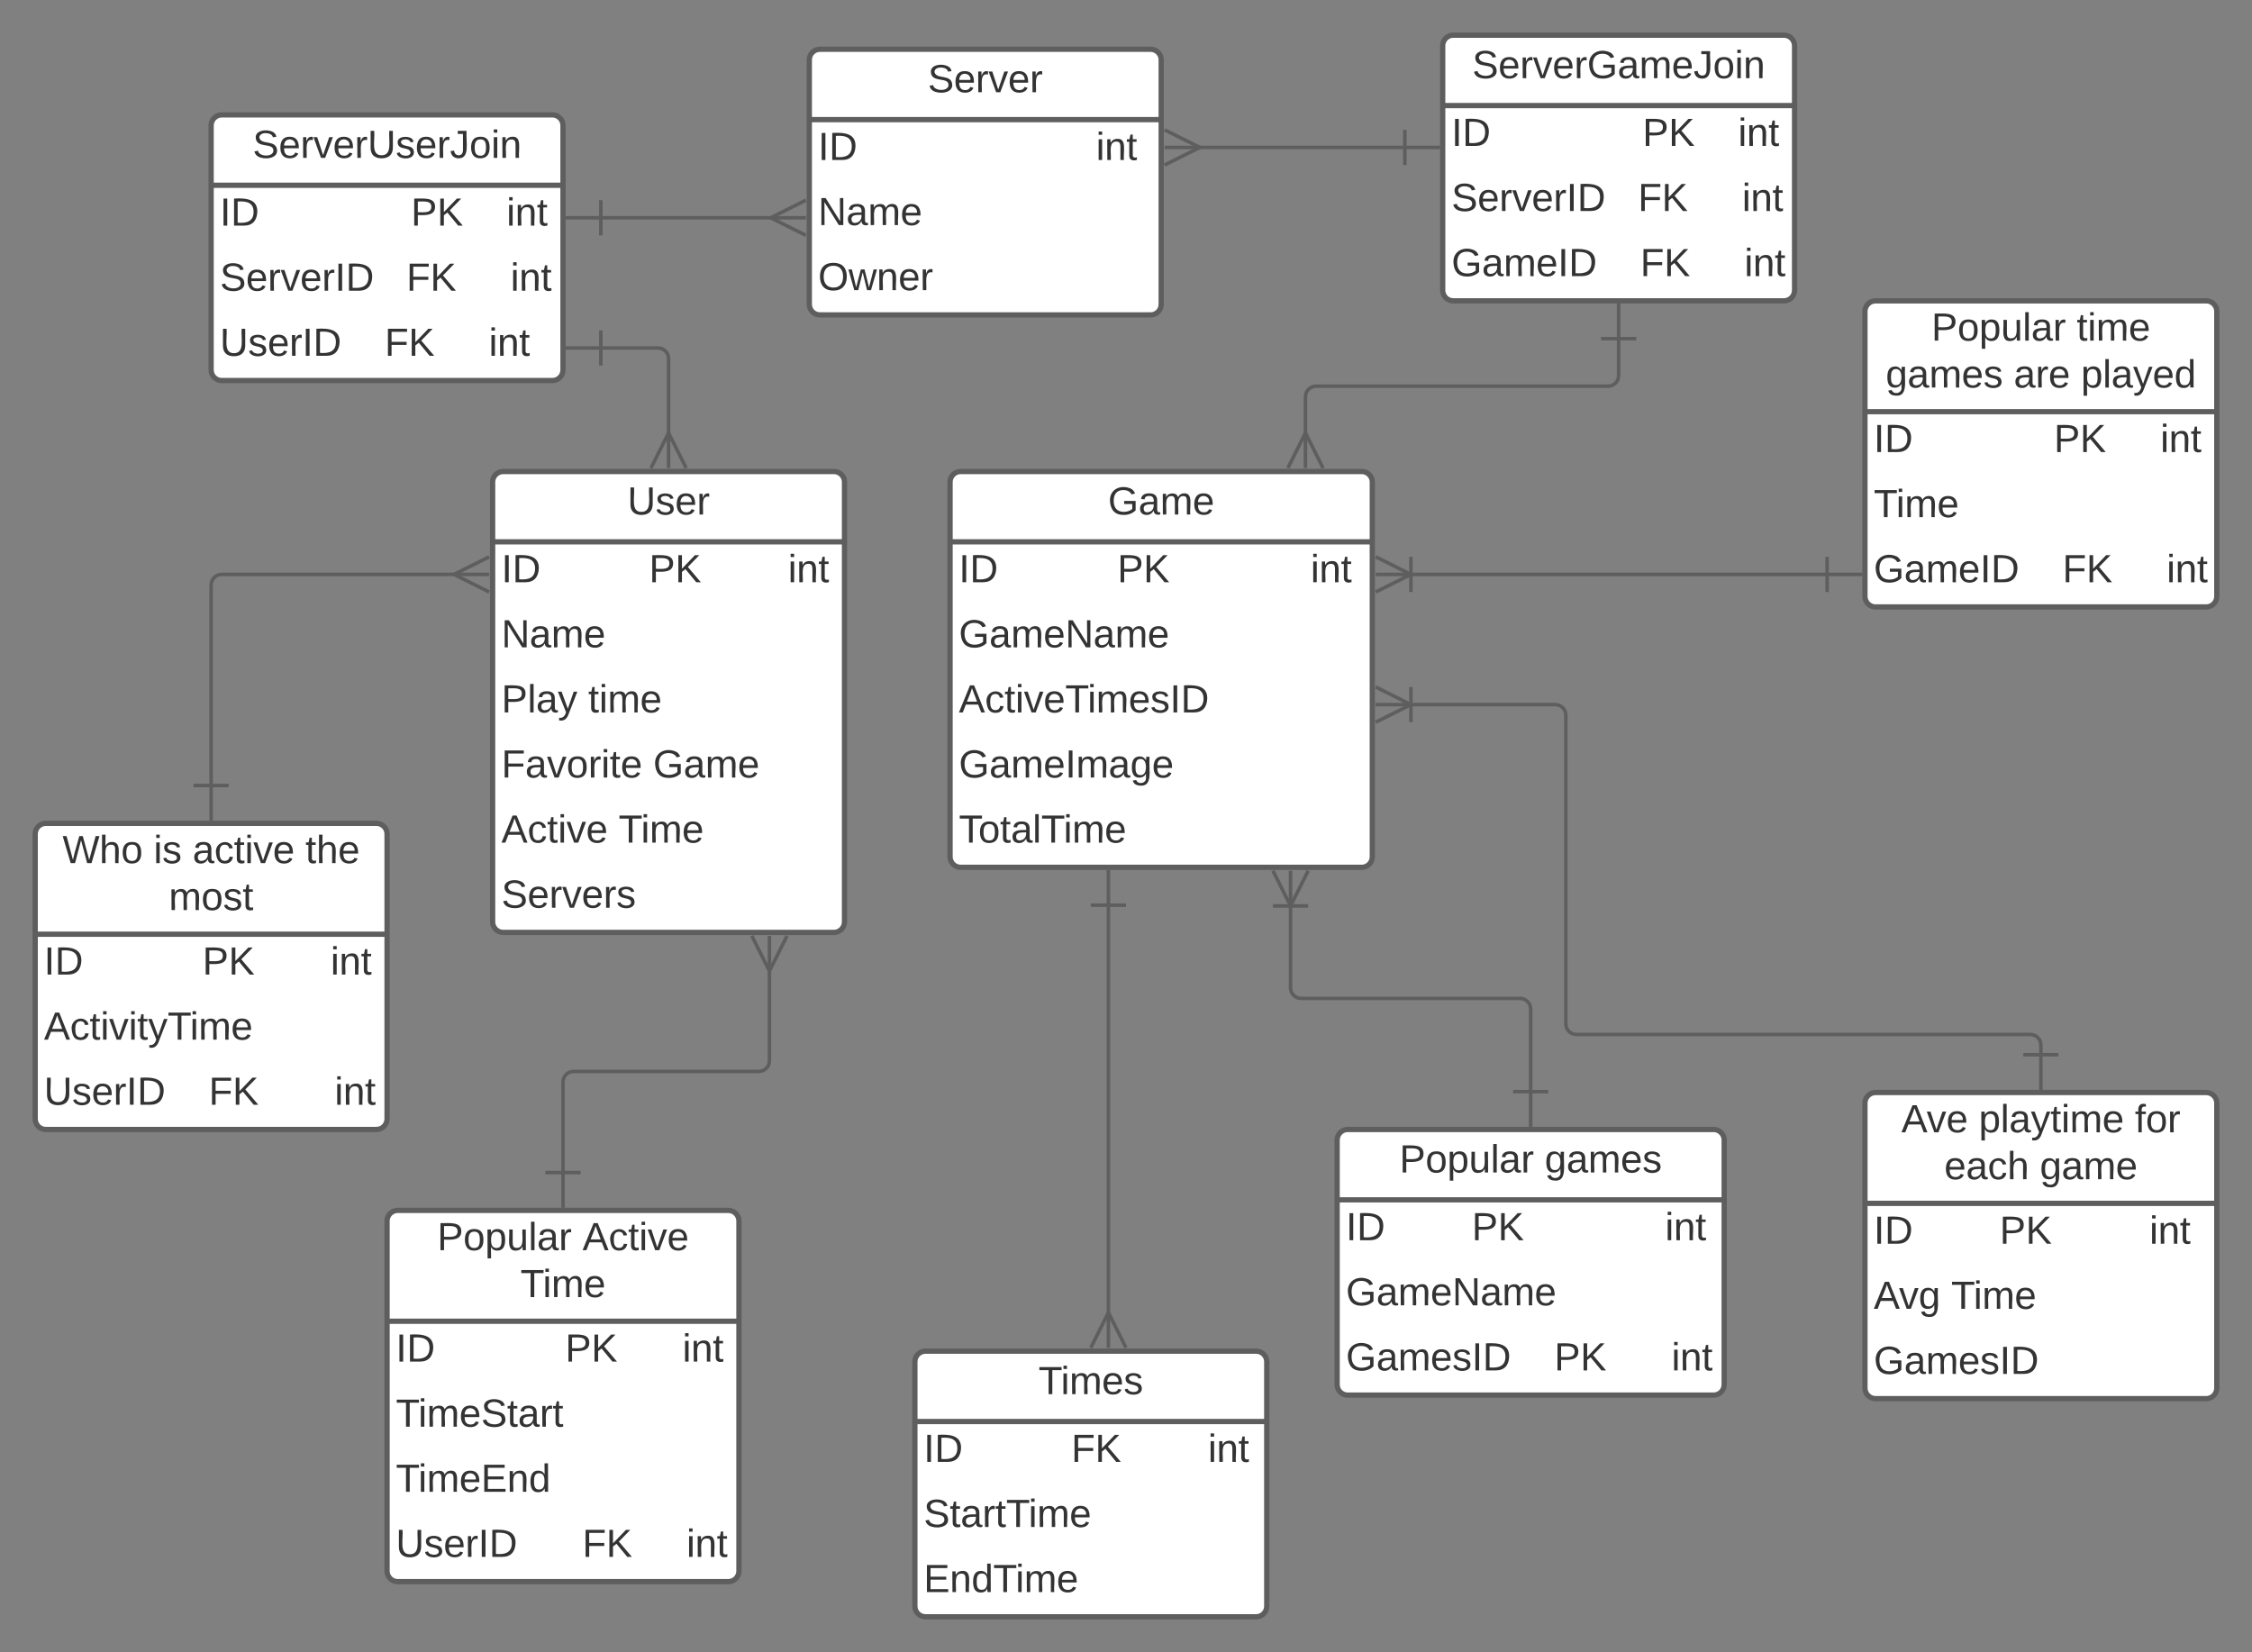 <svg xmlns="http://www.w3.org/2000/svg" xmlns:xlink="http://www.w3.org/1999/xlink" xmlns:lucid="lucid" width="1280" height="939"><rect width="100%" height="100%" fill="#808080" stroke="none"/><g transform="translate(-20 28)" lucid:page-tab-id="0_0"><path d="M300 246c0-3.3 2.7-6 6-6h188c3.3 0 6 2.7 6 6v250c0 3.3-2.7 6-6 6H306c-3.3 0-6-2.7-6-6z" fill="#fff"/><path d="M300 246c0-3.3 2.7-6 6-6h188c3.3 0 6 2.7 6 6v250c0 3.3-2.7 6-6 6H306c-3.3 0-6-2.7-6-6zM300 280h200" stroke="#5e5e5e" stroke-width="3" fill="none"/><use xlink:href="#a" transform="matrix(1,0,0,1,310,240) translate(66.605 24.444)"/><use xlink:href="#b" transform="matrix(1,0,0,1,305,282.5) translate(0 20.444)"/><use xlink:href="#c" transform="matrix(1,0,0,1,305,282.5) translate(83.889 20.444)"/><use xlink:href="#d" transform="matrix(1,0,0,1,305,282.5) translate(162.901 20.444)"/><use xlink:href="#e" transform="matrix(1,0,0,1,305,319.5) translate(0 20.444)"/><use xlink:href="#f" transform="matrix(1,0,0,1,305,356.5) translate(0 20.444)"/><use xlink:href="#g" transform="matrix(1,0,0,1,305,356.5) translate(49.321 20.444)"/><use xlink:href="#h" transform="matrix(1,0,0,1,305,393.5) translate(0 20.444)"/><use xlink:href="#i" transform="matrix(1,0,0,1,305,393.5) translate(86.235 20.444)"/><use xlink:href="#j" transform="matrix(1,0,0,1,305,430.5) translate(0 20.444)"/><use xlink:href="#k" transform="matrix(1,0,0,1,305,430.5) translate(66.605 20.444)"/><use xlink:href="#l" transform="matrix(1,0,0,1,305,467.5) translate(0 20.444)"/><path d="M480 6c0-3.3 2.7-6 6-6h188c3.3 0 6 2.7 6 6v139c0 3.3-2.7 6-6 6H486c-3.3 0-6-2.7-6-6z" fill="#fff"/><path d="M480 6c0-3.3 2.7-6 6-6h188c3.3 0 6 2.7 6 6v139c0 3.3-2.7 6-6 6H486c-3.3 0-6-2.7-6-6zM480 40h200" stroke="#5e5e5e" stroke-width="3" fill="none"/><use xlink:href="#m" transform="matrix(1,0,0,1,490,0) translate(57.346 24.444)"/><use xlink:href="#n" transform="matrix(1,0,0,1,485,42.5) translate(0 20.444)"/><use xlink:href="#d" transform="matrix(1,0,0,1,485,42.5) translate(157.963 20.444)"/><use xlink:href="#e" transform="matrix(1,0,0,1,485,79.5) translate(0 20.444)"/><use xlink:href="#o" transform="matrix(1,0,0,1,485,116.5) translate(0 20.444)"/><path d="M1080 149c0-3.3 2.7-6 6-6h188c3.3 0 6 2.7 6 6v162c0 3.3-2.7 6-6 6h-188c-3.3 0-6-2.7-6-6z" fill="#fff"/><path d="M1080 149c0-3.3 2.7-6 6-6h188c3.3 0 6 2.7 6 6v162c0 3.3-2.7 6-6 6h-188c-3.3 0-6-2.7-6-6zM1080 206h200" stroke="#5e5e5e" stroke-width="3" fill="none"/><use xlink:href="#p" transform="matrix(1,0,0,1,1090,143) translate(27.778 22.611)"/><use xlink:href="#q" transform="matrix(1,0,0,1,1090,143) translate(110.37 22.611)"/><use xlink:href="#r" transform="matrix(1,0,0,1,1090,143) translate(1.821 49.278)"/><use xlink:href="#s" transform="matrix(1,0,0,1,1090,143) translate(74.599 49.278)"/><use xlink:href="#t" transform="matrix(1,0,0,1,1090,143) translate(112.809 49.278)"/><use xlink:href="#u" transform="matrix(1,0,0,1,1085,208.5) translate(0 20.444)"/><use xlink:href="#v" transform="matrix(1,0,0,1,1085,208.5) translate(102.407 20.444)"/><use xlink:href="#d" transform="matrix(1,0,0,1,1085,208.5) translate(162.901 20.444)"/><use xlink:href="#w" transform="matrix(1,0,0,1,1085,245.5) translate(0 20.444)"/><use xlink:href="#x" transform="matrix(1,0,0,1,1085,282.5) translate(0 20.444)"/><use xlink:href="#y" transform="matrix(1,0,0,1,1085,282.5) translate(107.284 20.444)"/><use xlink:href="#d" transform="matrix(1,0,0,1,1085,282.5) translate(166.481 20.444)"/><path d="M780 620c0-3.3 2.7-6 6-6h208c3.3 0 6 2.7 6 6v139c0 3.3-2.7 6-6 6H786c-3.3 0-6-2.7-6-6z" fill="#fff"/><path d="M780 620c0-3.3 2.7-6 6-6h208c3.3 0 6 2.7 6 6v139c0 3.3-2.7 6-6 6H786c-3.3 0-6-2.7-6-6zM780 654h220" stroke="#5e5e5e" stroke-width="3" fill="none"/><use xlink:href="#p" transform="matrix(1,0,0,1,790,614) translate(25.401 24.444)"/><use xlink:href="#z" transform="matrix(1,0,0,1,790,614) translate(107.994 24.444)"/><use xlink:href="#A" transform="matrix(1,0,0,1,785,656.5) translate(0 20.444)"/><use xlink:href="#B" transform="matrix(1,0,0,1,785,656.5) translate(71.543 20.444)"/><use xlink:href="#d" transform="matrix(1,0,0,1,785,656.5) translate(181.42 20.444)"/><use xlink:href="#C" transform="matrix(1,0,0,1,785,693.5) translate(0 20.444)"/><use xlink:href="#D" transform="matrix(1,0,0,1,785,730.5) translate(0 20.444)"/><use xlink:href="#E" transform="matrix(1,0,0,1,785,730.5) translate(118.395 20.444)"/><use xlink:href="#d" transform="matrix(1,0,0,1,785,730.5) translate(185.062 20.444)"/><path d="M1080 599c0-3.3 2.7-6 6-6h188c3.3 0 6 2.7 6 6v162c0 3.3-2.7 6-6 6h-188c-3.3 0-6-2.7-6-6z" fill="#fff"/><path d="M1080 599c0-3.3 2.7-6 6-6h188c3.3 0 6 2.7 6 6v162c0 3.3-2.7 6-6 6h-188c-3.3 0-6-2.7-6-6zM1080 656h200" stroke="#5e5e5e" stroke-width="3" fill="none"/><use xlink:href="#F" transform="matrix(1,0,0,1,1090,593) translate(10.71 22.611)"/><use xlink:href="#G" transform="matrix(1,0,0,1,1090,593) translate(54.722 22.611)"/><use xlink:href="#H" transform="matrix(1,0,0,1,1090,593) translate(143.426 22.611)"/><use xlink:href="#I" transform="matrix(1,0,0,1,1090,593) translate(35.093 49.278)"/><use xlink:href="#J" transform="matrix(1,0,0,1,1090,593) translate(89.414 49.278)"/><use xlink:href="#A" transform="matrix(1,0,0,1,1085,658.5) translate(0 20.444)"/><use xlink:href="#K" transform="matrix(1,0,0,1,1085,658.5) translate(71.543 20.444)"/><use xlink:href="#d" transform="matrix(1,0,0,1,1085,658.5) translate(156.728 20.444)"/><use xlink:href="#L" transform="matrix(1,0,0,1,1085,695.5) translate(0 20.444)"/><use xlink:href="#k" transform="matrix(1,0,0,1,1085,695.5) translate(44.012 20.444)"/><use xlink:href="#M" transform="matrix(1,0,0,1,1085,732.5) translate(0 20.444)"/><path d="M40 446c0-3.3 2.7-6 6-6h188c3.3 0 6 2.7 6 6v162c0 3.3-2.7 6-6 6H46c-3.3 0-6-2.7-6-6z" fill="#fff"/><path d="M40 446c0-3.3 2.7-6 6-6h188c3.3 0 6 2.7 6 6v162c0 3.3-2.7 6-6 6H46c-3.3 0-6-2.7-6-6zM40 503h200" stroke="#5e5e5e" stroke-width="3" fill="none"/><use xlink:href="#N" transform="matrix(1,0,0,1,50,440) translate(5.525 22.611)"/><use xlink:href="#O" transform="matrix(1,0,0,1,50,440) translate(57.315 22.611)"/><use xlink:href="#P" transform="matrix(1,0,0,1,50,440) translate(79.475 22.611)"/><use xlink:href="#Q" transform="matrix(1,0,0,1,50,440) translate(143.611 22.611)"/><use xlink:href="#R" transform="matrix(1,0,0,1,50,440) translate(65.957 49.278)"/><use xlink:href="#S" transform="matrix(1,0,0,1,45,505.5) translate(0 20.444)"/><use xlink:href="#T" transform="matrix(1,0,0,1,45,505.5) translate(90.062 20.444)"/><use xlink:href="#d" transform="matrix(1,0,0,1,45,505.5) translate(162.901 20.444)"/><use xlink:href="#U" transform="matrix(1,0,0,1,45,542.5) translate(0 20.444)"/><use xlink:href="#V" transform="matrix(1,0,0,1,45,579.5) translate(0 20.444)"/><use xlink:href="#W" transform="matrix(1,0,0,1,45,579.5) translate(93.642 20.444)"/><use xlink:href="#d" transform="matrix(1,0,0,1,45,579.5) translate(165.185 20.444)"/><path d="M753.53 486.5v47c0 3.3 2.68 6 6 6H884c3.3 0 6 2.7 6 6v47" stroke="#5e5e5e" stroke-width="2" fill="none"/><path d="M763.53 466.95l-10 20-10-20" stroke="#5e5e5e" stroke-width="2" fill="#fff" fill-opacity="0"/><path d="M753.53 466.95v20M743.53 486.95h20M900 592.5h-20M890 612.5v-20" stroke="#5e5e5e" stroke-width="2" fill="#fff"/><path d="M1058.5 298.5h-237" stroke="#5e5e5e" stroke-width="2" fill="none"/><path d="M1058.5 288.5v20M1078.5 298.5h-20" stroke="#5e5e5e" stroke-width="2" fill="#fff"/><path d="M801.95 288.5l20 10-20 10" stroke="#5e5e5e" stroke-width="2" fill="#fff" fill-opacity="0"/><path d="M801.95 298.5h20M821.95 308.5v-20" stroke="#5e5e5e" stroke-width="2" fill="#fff"/><path d="M279.68 298.5H146c-3.3 0-6 2.7-6 6v114" stroke="#5e5e5e" stroke-width="2" fill="none"/><path d="M298.05 308.5l-20-10 20-10" stroke="#5e5e5e" stroke-width="2" fill="#fff" fill-opacity="0"/><path d="M298.05 298.5h-20M150 418.5h-20M140 438.5v-20" stroke="#5e5e5e" stroke-width="2" fill="#fff"/><path d="M560 246c0-3.3 2.7-6 6-6h228c3.3 0 6 2.7 6 6v213c0 3.3-2.7 6-6 6H566c-3.3 0-6-2.7-6-6z" fill="#fff"/><path d="M560 246c0-3.3 2.7-6 6-6h228c3.3 0 6 2.7 6 6v213c0 3.3-2.7 6-6 6H566c-3.3 0-6-2.7-6-6zM560 280h240" stroke="#5e5e5e" stroke-width="3" fill="none"/><use xlink:href="#X" transform="matrix(1,0,0,1,570,240) translate(79.784 24.444)"/><use xlink:href="#S" transform="matrix(1,0,0,1,565,282.5) translate(0 20.444)"/><use xlink:href="#B" transform="matrix(1,0,0,1,565,282.5) translate(90.062 20.444)"/><use xlink:href="#d" transform="matrix(1,0,0,1,565,282.5) translate(199.938 20.444)"/><use xlink:href="#C" transform="matrix(1,0,0,1,565,319.5) translate(0 20.444)"/><use xlink:href="#Y" transform="matrix(1,0,0,1,565,356.5) translate(0 20.444)"/><use xlink:href="#Z" transform="matrix(1,0,0,1,565,393.5) translate(0 20.444)"/><use xlink:href="#aa" transform="matrix(1,0,0,1,565,430.5) translate(0 20.444)"/><path d="M1180 571.5V566c0-3.3-2.7-6-6-6H916c-3.3 0-6-2.7-6-6V378.5c0-3.3-2.7-6-6-6h-82.5" stroke="#5e5e5e" stroke-width="2" fill="none"/><path d="M1190 571.5h-20M1180 591.5v-20" stroke="#5e5e5e" stroke-width="2" fill="#fff"/><path d="M801.95 362.5l20 10-20 10" stroke="#5e5e5e" stroke-width="2" fill="#fff" fill-opacity="0"/><path d="M801.95 372.5h20M821.95 382.5v-20" stroke="#5e5e5e" stroke-width="2" fill="#fff"/><path d="M240 666c0-3.3 2.7-6 6-6h188c3.3 0 6 2.7 6 6v199c0 3.3-2.7 6-6 6H246c-3.3 0-6-2.7-6-6z" fill="#fff"/><path d="M240 666c0-3.3 2.7-6 6-6h188c3.3 0 6 2.7 6 6v199c0 3.3-2.7 6-6 6H246c-3.3 0-6-2.7-6-6zM240 723h200" stroke="#5e5e5e" stroke-width="3" fill="none"/><use xlink:href="#p" transform="matrix(1,0,0,1,250,660) translate(18.488 22.611)"/><use xlink:href="#ab" transform="matrix(1,0,0,1,250,660) translate(101.08 22.611)"/><use xlink:href="#k" transform="matrix(1,0,0,1,250,660) translate(65.802 49.278)"/><use xlink:href="#ac" transform="matrix(1,0,0,1,245,725.5) translate(0 20.444)"/><use xlink:href="#E" transform="matrix(1,0,0,1,245,725.5) translate(96.235 20.444)"/><use xlink:href="#d" transform="matrix(1,0,0,1,245,725.5) translate(162.901 20.444)"/><use xlink:href="#ad" transform="matrix(1,0,0,1,245,762.5) translate(0 20.444)"/><use xlink:href="#ae" transform="matrix(1,0,0,1,245,799.5) translate(0 20.444)"/><use xlink:href="#af" transform="matrix(1,0,0,1,245,836.5) translate(0 20.444)"/><use xlink:href="#y" transform="matrix(1,0,0,1,245,836.5) translate(105.988 20.444)"/><use xlink:href="#d" transform="matrix(1,0,0,1,245,836.5) translate(165.185 20.444)"/><path d="M340 638.5V587c0-3.3 2.7-6 6-6h105.33c3.32 0 6-2.7 6-6v-52.68" stroke="#5e5e5e" stroke-width="2" fill="none"/><path d="M350 638.5h-20M340 658.5v-20" stroke="#5e5e5e" stroke-width="2" fill="#fff"/><path d="M467.33 503.95l-10 20-10-20" stroke="#5e5e5e" stroke-width="2" fill="#fff" fill-opacity="0"/><path d="M457.33 503.95v20" stroke="#5e5e5e" stroke-width="2" fill="#fff"/><path d="M540 746c0-3.3 2.7-6 6-6h188c3.3 0 6 2.7 6 6v139c0 3.3-2.7 6-6 6H546c-3.3 0-6-2.7-6-6z" fill="#fff"/><path d="M540 746c0-3.3 2.7-6 6-6h188c3.3 0 6 2.7 6 6v139c0 3.3-2.7 6-6 6H546c-3.3 0-6-2.7-6-6zM540 780h200" stroke="#5e5e5e" stroke-width="3" fill="none"/><use xlink:href="#ag" transform="matrix(1,0,0,1,550,740) translate(60.247 24.444)"/><use xlink:href="#b" transform="matrix(1,0,0,1,545,782.5) translate(0 20.444)"/><use xlink:href="#ah" transform="matrix(1,0,0,1,545,782.5) translate(83.889 20.444)"/><use xlink:href="#d" transform="matrix(1,0,0,1,545,782.5) translate(161.605 20.444)"/><g><use xlink:href="#ai" transform="matrix(1,0,0,1,545,819.5) translate(0 20.444)"/></g><g><use xlink:href="#aj" transform="matrix(1,0,0,1,545,856.5) translate(0 20.444)"/></g><path d="M650 486.5v233.18" stroke="#5e5e5e" stroke-width="2" fill="none"/><path d="M640 486.5h20M650 466.5v20" stroke="#5e5e5e" stroke-width="2" fill="#fff"/><path d="M640 738.05l10-20 10 20" stroke="#5e5e5e" stroke-width="2" fill="#fff" fill-opacity="0"/><path d="M650 738.05v-20" stroke="#5e5e5e" stroke-width="2" fill="#fff"/><path d="M840-2c0-3.3 2.7-6 6-6h188c3.3 0 6 2.7 6 6v139c0 3.3-2.7 6-6 6H846c-3.3 0-6-2.7-6-6z" fill="#fff"/><path d="M840-2c0-3.3 2.7-6 6-6h188c3.3 0 6 2.7 6 6v139c0 3.3-2.7 6-6 6H846c-3.3 0-6-2.7-6-6zM840 32h200" stroke="#5e5e5e" stroke-width="3" fill="none"/><g><use xlink:href="#ak" transform="matrix(1,0,0,1,850,-8) translate(6.79 24.444)"/></g><g><use xlink:href="#al" transform="matrix(1,0,0,1,845,34.5) translate(0 20.444)"/><use xlink:href="#am" transform="matrix(1,0,0,1,845,34.5) translate(108.58 20.444)"/><use xlink:href="#d" transform="matrix(1,0,0,1,845,34.5) translate(162.901 20.444)"/></g><g><use xlink:href="#an" transform="matrix(1,0,0,1,845,71.5) translate(0 20.444)"/><use xlink:href="#y" transform="matrix(1,0,0,1,845,71.5) translate(105.988 20.444)"/><use xlink:href="#d" transform="matrix(1,0,0,1,845,71.5) translate(165.185 20.444)"/></g><g><use xlink:href="#x" transform="matrix(1,0,0,1,845,108.5) translate(0 20.444)"/><use xlink:href="#y" transform="matrix(1,0,0,1,845,108.5) translate(107.284 20.444)"/><use xlink:href="#d" transform="matrix(1,0,0,1,845,108.5) translate(166.481 20.444)"/></g><path d="M140 43.3c0-3.3 2.7-6 6-6h188c3.3 0 6 2.7 6 6v139c0 3.3-2.7 6-6 6H146c-3.3 0-6-2.7-6-6z" fill="#fff"/><path d="M140 43.3c0-3.3 2.7-6 6-6h188c3.3 0 6 2.7 6 6v139c0 3.3-2.7 6-6 6H146c-3.3 0-6-2.7-6-6zM140 77.3h200" stroke="#5e5e5e" stroke-width="3" fill="none"/><g><use xlink:href="#ao" transform="matrix(1,0,0,1,150,37.3) translate(13.611 24.444)"/></g><g><use xlink:href="#al" transform="matrix(1,0,0,1,145,79.8) translate(0 20.444)"/><use xlink:href="#am" transform="matrix(1,0,0,1,145,79.8) translate(108.58 20.444)"/><use xlink:href="#d" transform="matrix(1,0,0,1,145,79.8) translate(162.901 20.444)"/></g><g><use xlink:href="#an" transform="matrix(1,0,0,1,145,116.8) translate(0 20.444)"/><use xlink:href="#y" transform="matrix(1,0,0,1,145,116.8) translate(105.988 20.444)"/><use xlink:href="#d" transform="matrix(1,0,0,1,145,116.8) translate(165.185 20.444)"/></g><g><use xlink:href="#V" transform="matrix(1,0,0,1,145,153.8) translate(0 20.444)"/><use xlink:href="#y" transform="matrix(1,0,0,1,145,153.8) translate(93.642 20.444)"/><use xlink:href="#d" transform="matrix(1,0,0,1,145,153.8) translate(152.84 20.444)"/></g><path d="M818.5 55.8H700.32" stroke="#5e5e5e" stroke-width="2" fill="none"/><path d="M818.5 45.8v20M838.5 55.8h-20" stroke="#5e5e5e" stroke-width="2" fill="#fff"/><path d="M681.95 45.8l20 10-20 10" stroke="#5e5e5e" stroke-width="2" fill="#fff" fill-opacity="0"/><path d="M681.95 55.8h20" stroke="#5e5e5e" stroke-width="2" fill="#fff"/><path d="M940 164.5v21c0 3.3-2.7 6-6 6H768c-3.3 0-6 2.7-6 6v22.18" stroke="#5e5e5e" stroke-width="2" fill="none"/><path d="M930 164.5h20M940 144.5v20" stroke="#5e5e5e" stroke-width="2" fill="#fff"/><path d="M752 238.05l10-20 10 20" stroke="#5e5e5e" stroke-width="2" fill="#fff" fill-opacity="0"/><path d="M762 238.05v-20" stroke="#5e5e5e" stroke-width="2" fill="#fff"/><path d="M459.68 95.8H361.5" stroke="#5e5e5e" stroke-width="2" fill="none"/><path d="M478.05 105.8l-20-10 20-10" stroke="#5e5e5e" stroke-width="2" fill="#fff" fill-opacity="0"/><path d="M478.05 95.8h-20M361.5 105.8v-20M341.5 95.8h20" stroke="#5e5e5e" stroke-width="2" fill="#fff"/><path d="M361.5 169.8H394c3.3 0 6 2.7 6 6v43.88" stroke="#5e5e5e" stroke-width="2" fill="none"/><path d="M361.5 179.8v-20M341.5 169.8h20" stroke="#5e5e5e" stroke-width="2" fill="#fff"/><path d="M390 238.05l10-20 10 20" stroke="#5e5e5e" stroke-width="2" fill="#fff" fill-opacity="0"/><path d="M400 238.05v-20" stroke="#5e5e5e" stroke-width="2" fill="#fff"/><defs><path fill="#333" d="M232-93c-1 65-40 97-104 97C67 4 28-28 28-90v-158h33c8 89-33 224 67 224 102 0 64-133 71-224h33v155" id="ap"/><path fill="#333" d="M135-143c-3-34-86-38-87 0 15 53 115 12 119 90S17 21 10-45l28-5c4 36 97 45 98 0-10-56-113-15-118-90-4-57 82-63 122-42 12 7 21 19 24 35" id="aq"/><path fill="#333" d="M100-194c63 0 86 42 84 106H49c0 40 14 67 53 68 26 1 43-12 49-29l28 8c-11 28-37 45-77 45C44 4 14-33 15-96c1-61 26-98 85-98zm52 81c6-60-76-77-97-28-3 7-6 17-6 28h103" id="ar"/><path fill="#333" d="M114-163C36-179 61-72 57 0H25l-1-190h30c1 12-1 29 2 39 6-27 23-49 58-41v29" id="as"/><g id="a"><use transform="matrix(0.062,0,0,0.062,0,0)" xlink:href="#ap"/><use transform="matrix(0.062,0,0,0.062,15.988,0)" xlink:href="#aq"/><use transform="matrix(0.062,0,0,0.062,27.099,0)" xlink:href="#ar"/><use transform="matrix(0.062,0,0,0.062,39.444,0)" xlink:href="#as"/></g><path fill="#333" d="M33 0v-248h34V0H33" id="at"/><path fill="#333" d="M30-248c118-7 216 8 213 122C240-48 200 0 122 0H30v-248zM63-27c89 8 146-16 146-99s-60-101-146-95v194" id="au"/><g id="b"><use transform="matrix(0.062,0,0,0.062,0,0)" xlink:href="#at"/><use transform="matrix(0.062,0,0,0.062,6.173,0)" xlink:href="#au"/></g><path fill="#333" d="M30-248c87 1 191-15 191 75 0 78-77 80-158 76V0H30v-248zm33 125c57 0 124 11 124-50 0-59-68-47-124-48v98" id="av"/><path fill="#333" d="M194 0L95-120 63-95V0H30v-248h33v124l119-124h40L117-140 236 0h-42" id="aw"/><g id="c"><use transform="matrix(0.062,0,0,0.062,0,0)" xlink:href="#av"/><use transform="matrix(0.062,0,0,0.062,14.815,0)" xlink:href="#aw"/></g><path fill="#333" d="M24-231v-30h32v30H24zM24 0v-190h32V0H24" id="ax"/><path fill="#333" d="M117-194c89-4 53 116 60 194h-32v-121c0-31-8-49-39-48C34-167 62-67 57 0H25l-1-190h30c1 10-1 24 2 32 11-22 29-35 61-36" id="ay"/><path fill="#333" d="M59-47c-2 24 18 29 38 22v24C64 9 27 4 27-40v-127H5v-23h24l9-43h21v43h35v23H59v120" id="az"/><g id="d"><use transform="matrix(0.062,0,0,0.062,0,0)" xlink:href="#ax"/><use transform="matrix(0.062,0,0,0.062,4.877,0)" xlink:href="#ay"/><use transform="matrix(0.062,0,0,0.062,17.222,0)" xlink:href="#az"/></g><path fill="#333" d="M190 0L58-211 59 0H30v-248h39L202-35l-2-213h31V0h-41" id="aA"/><path fill="#333" d="M141-36C126-15 110 5 73 4 37 3 15-17 15-53c-1-64 63-63 125-63 3-35-9-54-41-54-24 1-41 7-42 31l-33-3c5-37 33-52 76-52 45 0 72 20 72 64v82c-1 20 7 32 28 27v20c-31 9-61-2-59-35zM48-53c0 20 12 33 32 33 41-3 63-29 60-74-43 2-92-5-92 41" id="aB"/><path fill="#333" d="M210-169c-67 3-38 105-44 169h-31v-121c0-29-5-50-35-48C34-165 62-65 56 0H25l-1-190h30c1 10-1 24 2 32 10-44 99-50 107 0 11-21 27-35 58-36 85-2 47 119 55 194h-31v-121c0-29-5-49-35-48" id="aC"/><g id="e"><use transform="matrix(0.062,0,0,0.062,0,0)" xlink:href="#aA"/><use transform="matrix(0.062,0,0,0.062,15.988,0)" xlink:href="#aB"/><use transform="matrix(0.062,0,0,0.062,28.333,0)" xlink:href="#aC"/><use transform="matrix(0.062,0,0,0.062,46.79,0)" xlink:href="#ar"/></g><path fill="#333" d="M24 0v-261h32V0H24" id="aD"/><path fill="#333" d="M179-190L93 31C79 59 56 82 12 73V49c39 6 53-20 64-50L1-190h34L92-34l54-156h33" id="aE"/><g id="f"><use transform="matrix(0.062,0,0,0.062,0,0)" xlink:href="#av"/><use transform="matrix(0.062,0,0,0.062,14.815,0)" xlink:href="#aD"/><use transform="matrix(0.062,0,0,0.062,19.691,0)" xlink:href="#aB"/><use transform="matrix(0.062,0,0,0.062,32.037,0)" xlink:href="#aE"/></g><g id="g"><use transform="matrix(0.062,0,0,0.062,0,0)" xlink:href="#az"/><use transform="matrix(0.062,0,0,0.062,6.173,0)" xlink:href="#ax"/><use transform="matrix(0.062,0,0,0.062,11.049,0)" xlink:href="#aC"/><use transform="matrix(0.062,0,0,0.062,29.506,0)" xlink:href="#ar"/></g><path fill="#333" d="M63-220v92h138v28H63V0H30v-248h175v28H63" id="aF"/><path fill="#333" d="M108 0H70L1-190h34L89-25l56-165h34" id="aG"/><path fill="#333" d="M100-194c62-1 85 37 85 99 1 63-27 99-86 99S16-35 15-95c0-66 28-99 85-99zM99-20c44 1 53-31 53-75 0-43-8-75-51-75s-53 32-53 75 10 74 51 75" id="aH"/><g id="h"><use transform="matrix(0.062,0,0,0.062,0,0)" xlink:href="#aF"/><use transform="matrix(0.062,0,0,0.062,13.519,0)" xlink:href="#aB"/><use transform="matrix(0.062,0,0,0.062,25.864,0)" xlink:href="#aG"/><use transform="matrix(0.062,0,0,0.062,36.975,0)" xlink:href="#aH"/><use transform="matrix(0.062,0,0,0.062,49.321,0)" xlink:href="#as"/><use transform="matrix(0.062,0,0,0.062,56.667,0)" xlink:href="#ax"/><use transform="matrix(0.062,0,0,0.062,61.543,0)" xlink:href="#az"/><use transform="matrix(0.062,0,0,0.062,67.716,0)" xlink:href="#ar"/></g><path fill="#333" d="M143 4C61 4 22-44 18-125c-5-107 100-154 193-111 17 8 29 25 37 43l-32 9c-13-25-37-40-76-40-61 0-88 39-88 99 0 61 29 100 91 101 35 0 62-11 79-27v-45h-74v-28h105v86C228-13 192 4 143 4" id="aI"/><g id="i"><use transform="matrix(0.062,0,0,0.062,0,0)" xlink:href="#aI"/><use transform="matrix(0.062,0,0,0.062,17.284,0)" xlink:href="#aB"/><use transform="matrix(0.062,0,0,0.062,29.63,0)" xlink:href="#aC"/><use transform="matrix(0.062,0,0,0.062,48.086,0)" xlink:href="#ar"/></g><path fill="#333" d="M205 0l-28-72H64L36 0H1l101-248h38L239 0h-34zm-38-99l-47-123c-12 45-31 82-46 123h93" id="aJ"/><path fill="#333" d="M96-169c-40 0-48 33-48 73s9 75 48 75c24 0 41-14 43-38l32 2c-6 37-31 61-74 61-59 0-76-41-82-99-10-93 101-131 147-64 4 7 5 14 7 22l-32 3c-4-21-16-35-41-35" id="aK"/><g id="j"><use transform="matrix(0.062,0,0,0.062,0,0)" xlink:href="#aJ"/><use transform="matrix(0.062,0,0,0.062,14.815,0)" xlink:href="#aK"/><use transform="matrix(0.062,0,0,0.062,25.926,0)" xlink:href="#az"/><use transform="matrix(0.062,0,0,0.062,32.099,0)" xlink:href="#ax"/><use transform="matrix(0.062,0,0,0.062,36.975,0)" xlink:href="#aG"/><use transform="matrix(0.062,0,0,0.062,48.086,0)" xlink:href="#ar"/></g><path fill="#333" d="M127-220V0H93v-220H8v-28h204v28h-85" id="aL"/><g id="k"><use transform="matrix(0.062,0,0,0.062,0,0)" xlink:href="#aL"/><use transform="matrix(0.062,0,0,0.062,12.716,0)" xlink:href="#ax"/><use transform="matrix(0.062,0,0,0.062,17.593,0)" xlink:href="#aC"/><use transform="matrix(0.062,0,0,0.062,36.049,0)" xlink:href="#ar"/></g><path fill="#333" d="M185-189c-5-48-123-54-124 2 14 75 158 14 163 119 3 78-121 87-175 55-17-10-28-26-33-46l33-7c5 56 141 63 141-1 0-78-155-14-162-118-5-82 145-84 179-34 5 7 8 16 11 25" id="aM"/><g id="l"><use transform="matrix(0.062,0,0,0.062,0,0)" xlink:href="#aM"/><use transform="matrix(0.062,0,0,0.062,14.815,0)" xlink:href="#ar"/><use transform="matrix(0.062,0,0,0.062,27.16,0)" xlink:href="#as"/><use transform="matrix(0.062,0,0,0.062,34.506,0)" xlink:href="#aG"/><use transform="matrix(0.062,0,0,0.062,45.617,0)" xlink:href="#ar"/><use transform="matrix(0.062,0,0,0.062,57.963,0)" xlink:href="#as"/><use transform="matrix(0.062,0,0,0.062,65.309,0)" xlink:href="#aq"/></g><g id="m"><use transform="matrix(0.062,0,0,0.062,0,0)" xlink:href="#aM"/><use transform="matrix(0.062,0,0,0.062,14.815,0)" xlink:href="#ar"/><use transform="matrix(0.062,0,0,0.062,27.16,0)" xlink:href="#as"/><use transform="matrix(0.062,0,0,0.062,34.506,0)" xlink:href="#aG"/><use transform="matrix(0.062,0,0,0.062,45.617,0)" xlink:href="#ar"/><use transform="matrix(0.062,0,0,0.062,57.963,0)" xlink:href="#as"/></g><g id="n"><use transform="matrix(0.062,0,0,0.062,0,0)" xlink:href="#at"/><use transform="matrix(0.062,0,0,0.062,6.173,0)" xlink:href="#au"/></g><path fill="#333" d="M140-251c81 0 123 46 123 126C263-46 219 4 140 4 59 4 17-45 17-125s42-126 123-126zm0 227c63 0 89-41 89-101s-29-99-89-99c-61 0-89 39-89 99S79-25 140-24" id="aN"/><path fill="#333" d="M206 0h-36l-40-164L89 0H53L-1-190h32L70-26l43-164h34l41 164 42-164h31" id="aO"/><g id="o"><use transform="matrix(0.062,0,0,0.062,0,0)" xlink:href="#aN"/><use transform="matrix(0.062,0,0,0.062,17.284,0)" xlink:href="#aO"/><use transform="matrix(0.062,0,0,0.062,33.272,0)" xlink:href="#ay"/><use transform="matrix(0.062,0,0,0.062,45.617,0)" xlink:href="#ar"/><use transform="matrix(0.062,0,0,0.062,57.963,0)" xlink:href="#as"/></g><path fill="#333" d="M115-194c55 1 70 41 70 98S169 2 115 4C84 4 66-9 55-30l1 105H24l-1-265h31l2 30c10-21 28-34 59-34zm-8 174c40 0 45-34 45-75s-6-73-45-74c-42 0-51 32-51 76 0 43 10 73 51 73" id="aP"/><path fill="#333" d="M84 4C-5 8 30-112 23-190h32v120c0 31 7 50 39 49 72-2 45-101 50-169h31l1 190h-30c-1-10 1-25-2-33-11 22-28 36-60 37" id="aQ"/><g id="p"><use transform="matrix(0.062,0,0,0.062,0,0)" xlink:href="#av"/><use transform="matrix(0.062,0,0,0.062,14.815,0)" xlink:href="#aH"/><use transform="matrix(0.062,0,0,0.062,27.16,0)" xlink:href="#aP"/><use transform="matrix(0.062,0,0,0.062,39.506,0)" xlink:href="#aQ"/><use transform="matrix(0.062,0,0,0.062,51.852,0)" xlink:href="#aD"/><use transform="matrix(0.062,0,0,0.062,56.728,0)" xlink:href="#aB"/><use transform="matrix(0.062,0,0,0.062,69.074,0)" xlink:href="#as"/></g><g id="q"><use transform="matrix(0.062,0,0,0.062,0,0)" xlink:href="#az"/><use transform="matrix(0.062,0,0,0.062,6.173,0)" xlink:href="#ax"/><use transform="matrix(0.062,0,0,0.062,11.049,0)" xlink:href="#aC"/><use transform="matrix(0.062,0,0,0.062,29.506,0)" xlink:href="#ar"/></g><path fill="#333" d="M177-190C167-65 218 103 67 71c-23-6-38-20-44-43l32-5c15 47 100 32 89-28v-30C133-14 115 1 83 1 29 1 15-40 15-95c0-56 16-97 71-98 29-1 48 16 59 35 1-10 0-23 2-32h30zM94-22c36 0 50-32 50-73 0-42-14-75-50-75-39 0-46 34-46 75s6 73 46 73" id="aR"/><g id="r"><use transform="matrix(0.062,0,0,0.062,0,0)" xlink:href="#aR"/><use transform="matrix(0.062,0,0,0.062,12.346,0)" xlink:href="#aB"/><use transform="matrix(0.062,0,0,0.062,24.691,0)" xlink:href="#aC"/><use transform="matrix(0.062,0,0,0.062,43.148,0)" xlink:href="#ar"/><use transform="matrix(0.062,0,0,0.062,55.494,0)" xlink:href="#aq"/></g><g id="s"><use transform="matrix(0.062,0,0,0.062,0,0)" xlink:href="#aB"/><use transform="matrix(0.062,0,0,0.062,12.346,0)" xlink:href="#as"/><use transform="matrix(0.062,0,0,0.062,19.691,0)" xlink:href="#ar"/></g><path fill="#333" d="M85-194c31 0 48 13 60 33l-1-100h32l1 261h-30c-2-10 0-23-3-31C134-8 116 4 85 4 32 4 16-35 15-94c0-66 23-100 70-100zm9 24c-40 0-46 34-46 75 0 40 6 74 45 74 42 0 51-32 51-76 0-42-9-74-50-73" id="aS"/><g id="t"><use transform="matrix(0.062,0,0,0.062,0,0)" xlink:href="#aP"/><use transform="matrix(0.062,0,0,0.062,12.346,0)" xlink:href="#aD"/><use transform="matrix(0.062,0,0,0.062,17.222,0)" xlink:href="#aB"/><use transform="matrix(0.062,0,0,0.062,29.568,0)" xlink:href="#aE"/><use transform="matrix(0.062,0,0,0.062,40.679,0)" xlink:href="#ar"/><use transform="matrix(0.062,0,0,0.062,53.025,0)" xlink:href="#aS"/></g><g id="u"><use transform="matrix(0.062,0,0,0.062,0,0)" xlink:href="#at"/><use transform="matrix(0.062,0,0,0.062,6.173,0)" xlink:href="#au"/></g><g id="v"><use transform="matrix(0.062,0,0,0.062,0,0)" xlink:href="#av"/><use transform="matrix(0.062,0,0,0.062,14.815,0)" xlink:href="#aw"/></g><g id="w"><use transform="matrix(0.062,0,0,0.062,0,0)" xlink:href="#aL"/><use transform="matrix(0.062,0,0,0.062,12.716,0)" xlink:href="#ax"/><use transform="matrix(0.062,0,0,0.062,17.593,0)" xlink:href="#aC"/><use transform="matrix(0.062,0,0,0.062,36.049,0)" xlink:href="#ar"/></g><g id="x"><use transform="matrix(0.062,0,0,0.062,0,0)" xlink:href="#aI"/><use transform="matrix(0.062,0,0,0.062,17.284,0)" xlink:href="#aB"/><use transform="matrix(0.062,0,0,0.062,29.63,0)" xlink:href="#aC"/><use transform="matrix(0.062,0,0,0.062,48.086,0)" xlink:href="#ar"/><use transform="matrix(0.062,0,0,0.062,60.432,0)" xlink:href="#at"/><use transform="matrix(0.062,0,0,0.062,66.605,0)" xlink:href="#au"/></g><g id="y"><use transform="matrix(0.062,0,0,0.062,0,0)" xlink:href="#aF"/><use transform="matrix(0.062,0,0,0.062,13.519,0)" xlink:href="#aw"/></g><g id="z"><use transform="matrix(0.062,0,0,0.062,0,0)" xlink:href="#aR"/><use transform="matrix(0.062,0,0,0.062,12.346,0)" xlink:href="#aB"/><use transform="matrix(0.062,0,0,0.062,24.691,0)" xlink:href="#aC"/><use transform="matrix(0.062,0,0,0.062,43.148,0)" xlink:href="#ar"/><use transform="matrix(0.062,0,0,0.062,55.494,0)" xlink:href="#aq"/></g><g id="A"><use transform="matrix(0.062,0,0,0.062,0,0)" xlink:href="#at"/><use transform="matrix(0.062,0,0,0.062,6.173,0)" xlink:href="#au"/></g><g id="B"><use transform="matrix(0.062,0,0,0.062,0,0)" xlink:href="#av"/><use transform="matrix(0.062,0,0,0.062,14.815,0)" xlink:href="#aw"/></g><g id="C"><use transform="matrix(0.062,0,0,0.062,0,0)" xlink:href="#aI"/><use transform="matrix(0.062,0,0,0.062,17.284,0)" xlink:href="#aB"/><use transform="matrix(0.062,0,0,0.062,29.63,0)" xlink:href="#aC"/><use transform="matrix(0.062,0,0,0.062,48.086,0)" xlink:href="#ar"/><use transform="matrix(0.062,0,0,0.062,60.432,0)" xlink:href="#aA"/><use transform="matrix(0.062,0,0,0.062,76.42,0)" xlink:href="#aB"/><use transform="matrix(0.062,0,0,0.062,88.765,0)" xlink:href="#aC"/><use transform="matrix(0.062,0,0,0.062,107.222,0)" xlink:href="#ar"/></g><g id="D"><use transform="matrix(0.062,0,0,0.062,0,0)" xlink:href="#aI"/><use transform="matrix(0.062,0,0,0.062,17.284,0)" xlink:href="#aB"/><use transform="matrix(0.062,0,0,0.062,29.63,0)" xlink:href="#aC"/><use transform="matrix(0.062,0,0,0.062,48.086,0)" xlink:href="#ar"/><use transform="matrix(0.062,0,0,0.062,60.432,0)" xlink:href="#aq"/><use transform="matrix(0.062,0,0,0.062,71.543,0)" xlink:href="#at"/><use transform="matrix(0.062,0,0,0.062,77.716,0)" xlink:href="#au"/></g><g id="E"><use transform="matrix(0.062,0,0,0.062,0,0)" xlink:href="#av"/><use transform="matrix(0.062,0,0,0.062,14.815,0)" xlink:href="#aw"/></g><g id="F"><use transform="matrix(0.062,0,0,0.062,0,0)" xlink:href="#aJ"/><use transform="matrix(0.062,0,0,0.062,14.383,0)" xlink:href="#aG"/><use transform="matrix(0.062,0,0,0.062,25.494,0)" xlink:href="#ar"/></g><g id="G"><use transform="matrix(0.062,0,0,0.062,0,0)" xlink:href="#aP"/><use transform="matrix(0.062,0,0,0.062,12.346,0)" xlink:href="#aD"/><use transform="matrix(0.062,0,0,0.062,17.222,0)" xlink:href="#aB"/><use transform="matrix(0.062,0,0,0.062,29.568,0)" xlink:href="#aE"/><use transform="matrix(0.062,0,0,0.062,40.679,0)" xlink:href="#az"/><use transform="matrix(0.062,0,0,0.062,46.852,0)" xlink:href="#ax"/><use transform="matrix(0.062,0,0,0.062,51.728,0)" xlink:href="#aC"/><use transform="matrix(0.062,0,0,0.062,70.185,0)" xlink:href="#ar"/></g><path fill="#333" d="M101-234c-31-9-42 10-38 44h38v23H63V0H32v-167H5v-23h27c-7-52 17-82 69-68v24" id="aT"/><g id="H"><use transform="matrix(0.062,0,0,0.062,0,0)" xlink:href="#aT"/><use transform="matrix(0.062,0,0,0.062,6.173,0)" xlink:href="#aH"/><use transform="matrix(0.062,0,0,0.062,18.519,0)" xlink:href="#as"/></g><path fill="#333" d="M106-169C34-169 62-67 57 0H25v-261h32l-1 103c12-21 28-36 61-36 89 0 53 116 60 194h-32v-121c2-32-8-49-39-48" id="aU"/><g id="I"><use transform="matrix(0.062,0,0,0.062,0,0)" xlink:href="#ar"/><use transform="matrix(0.062,0,0,0.062,12.346,0)" xlink:href="#aB"/><use transform="matrix(0.062,0,0,0.062,24.691,0)" xlink:href="#aK"/><use transform="matrix(0.062,0,0,0.062,35.802,0)" xlink:href="#aU"/></g><g id="J"><use transform="matrix(0.062,0,0,0.062,0,0)" xlink:href="#aR"/><use transform="matrix(0.062,0,0,0.062,12.346,0)" xlink:href="#aB"/><use transform="matrix(0.062,0,0,0.062,24.691,0)" xlink:href="#aC"/><use transform="matrix(0.062,0,0,0.062,43.148,0)" xlink:href="#ar"/></g><g id="K"><use transform="matrix(0.062,0,0,0.062,0,0)" xlink:href="#av"/><use transform="matrix(0.062,0,0,0.062,14.815,0)" xlink:href="#aw"/></g><g id="L"><use transform="matrix(0.062,0,0,0.062,0,0)" xlink:href="#aJ"/><use transform="matrix(0.062,0,0,0.062,14.383,0)" xlink:href="#aG"/><use transform="matrix(0.062,0,0,0.062,25.494,0)" xlink:href="#aR"/></g><g id="M"><use transform="matrix(0.062,0,0,0.062,0,0)" xlink:href="#aI"/><use transform="matrix(0.062,0,0,0.062,17.284,0)" xlink:href="#aB"/><use transform="matrix(0.062,0,0,0.062,29.63,0)" xlink:href="#aC"/><use transform="matrix(0.062,0,0,0.062,48.086,0)" xlink:href="#ar"/><use transform="matrix(0.062,0,0,0.062,60.432,0)" xlink:href="#aq"/><use transform="matrix(0.062,0,0,0.062,71.543,0)" xlink:href="#at"/><use transform="matrix(0.062,0,0,0.062,77.716,0)" xlink:href="#au"/></g><path fill="#333" d="M266 0h-40l-56-210L115 0H75L2-248h35L96-30l15-64 43-154h32l59 218 59-218h35" id="aV"/><g id="N"><use transform="matrix(0.062,0,0,0.062,0,0)" xlink:href="#aV"/><use transform="matrix(0.062,0,0,0.062,20.926,0)" xlink:href="#aU"/><use transform="matrix(0.062,0,0,0.062,33.272,0)" xlink:href="#aH"/></g><g id="O"><use transform="matrix(0.062,0,0,0.062,0,0)" xlink:href="#ax"/><use transform="matrix(0.062,0,0,0.062,4.877,0)" xlink:href="#aq"/></g><g id="P"><use transform="matrix(0.062,0,0,0.062,0,0)" xlink:href="#aB"/><use transform="matrix(0.062,0,0,0.062,12.346,0)" xlink:href="#aK"/><use transform="matrix(0.062,0,0,0.062,23.457,0)" xlink:href="#az"/><use transform="matrix(0.062,0,0,0.062,29.63,0)" xlink:href="#ax"/><use transform="matrix(0.062,0,0,0.062,34.506,0)" xlink:href="#aG"/><use transform="matrix(0.062,0,0,0.062,45.617,0)" xlink:href="#ar"/></g><g id="Q"><use transform="matrix(0.062,0,0,0.062,0,0)" xlink:href="#az"/><use transform="matrix(0.062,0,0,0.062,6.173,0)" xlink:href="#aU"/><use transform="matrix(0.062,0,0,0.062,18.519,0)" xlink:href="#ar"/></g><g id="R"><use transform="matrix(0.062,0,0,0.062,0,0)" xlink:href="#aC"/><use transform="matrix(0.062,0,0,0.062,18.457,0)" xlink:href="#aH"/><use transform="matrix(0.062,0,0,0.062,30.802,0)" xlink:href="#aq"/><use transform="matrix(0.062,0,0,0.062,41.914,0)" xlink:href="#az"/></g><g id="S"><use transform="matrix(0.062,0,0,0.062,0,0)" xlink:href="#at"/><use transform="matrix(0.062,0,0,0.062,6.173,0)" xlink:href="#au"/></g><g id="T"><use transform="matrix(0.062,0,0,0.062,0,0)" xlink:href="#av"/><use transform="matrix(0.062,0,0,0.062,14.815,0)" xlink:href="#aw"/></g><g id="U"><use transform="matrix(0.062,0,0,0.062,0,0)" xlink:href="#aJ"/><use transform="matrix(0.062,0,0,0.062,14.815,0)" xlink:href="#aK"/><use transform="matrix(0.062,0,0,0.062,25.926,0)" xlink:href="#az"/><use transform="matrix(0.062,0,0,0.062,32.099,0)" xlink:href="#ax"/><use transform="matrix(0.062,0,0,0.062,36.975,0)" xlink:href="#aG"/><use transform="matrix(0.062,0,0,0.062,48.086,0)" xlink:href="#ax"/><use transform="matrix(0.062,0,0,0.062,52.963,0)" xlink:href="#az"/><use transform="matrix(0.062,0,0,0.062,59.136,0)" xlink:href="#aE"/><use transform="matrix(0.062,0,0,0.062,70.247,0)" xlink:href="#aL"/><use transform="matrix(0.062,0,0,0.062,82.963,0)" xlink:href="#ax"/><use transform="matrix(0.062,0,0,0.062,87.84,0)" xlink:href="#aC"/><use transform="matrix(0.062,0,0,0.062,106.296,0)" xlink:href="#ar"/></g><g id="V"><use transform="matrix(0.062,0,0,0.062,0,0)" xlink:href="#ap"/><use transform="matrix(0.062,0,0,0.062,15.988,0)" xlink:href="#aq"/><use transform="matrix(0.062,0,0,0.062,27.099,0)" xlink:href="#ar"/><use transform="matrix(0.062,0,0,0.062,39.444,0)" xlink:href="#as"/><use transform="matrix(0.062,0,0,0.062,46.79,0)" xlink:href="#at"/><use transform="matrix(0.062,0,0,0.062,52.963,0)" xlink:href="#au"/></g><g id="W"><use transform="matrix(0.062,0,0,0.062,0,0)" xlink:href="#aF"/><use transform="matrix(0.062,0,0,0.062,13.519,0)" xlink:href="#aw"/></g><g id="X"><use transform="matrix(0.062,0,0,0.062,0,0)" xlink:href="#aI"/><use transform="matrix(0.062,0,0,0.062,17.284,0)" xlink:href="#aB"/><use transform="matrix(0.062,0,0,0.062,29.63,0)" xlink:href="#aC"/><use transform="matrix(0.062,0,0,0.062,48.086,0)" xlink:href="#ar"/></g><g id="Y"><use transform="matrix(0.062,0,0,0.062,0,0)" xlink:href="#aJ"/><use transform="matrix(0.062,0,0,0.062,14.815,0)" xlink:href="#aK"/><use transform="matrix(0.062,0,0,0.062,25.926,0)" xlink:href="#az"/><use transform="matrix(0.062,0,0,0.062,32.099,0)" xlink:href="#ax"/><use transform="matrix(0.062,0,0,0.062,36.975,0)" xlink:href="#aG"/><use transform="matrix(0.062,0,0,0.062,48.086,0)" xlink:href="#ar"/><use transform="matrix(0.062,0,0,0.062,60.432,0)" xlink:href="#aL"/><use transform="matrix(0.062,0,0,0.062,73.148,0)" xlink:href="#ax"/><use transform="matrix(0.062,0,0,0.062,78.025,0)" xlink:href="#aC"/><use transform="matrix(0.062,0,0,0.062,96.481,0)" xlink:href="#ar"/><use transform="matrix(0.062,0,0,0.062,108.827,0)" xlink:href="#aq"/><use transform="matrix(0.062,0,0,0.062,119.938,0)" xlink:href="#at"/><use transform="matrix(0.062,0,0,0.062,126.111,0)" xlink:href="#au"/></g><g id="Z"><use transform="matrix(0.062,0,0,0.062,0,0)" xlink:href="#aI"/><use transform="matrix(0.062,0,0,0.062,17.284,0)" xlink:href="#aB"/><use transform="matrix(0.062,0,0,0.062,29.63,0)" xlink:href="#aC"/><use transform="matrix(0.062,0,0,0.062,48.086,0)" xlink:href="#ar"/><use transform="matrix(0.062,0,0,0.062,60.432,0)" xlink:href="#at"/><use transform="matrix(0.062,0,0,0.062,66.605,0)" xlink:href="#aC"/><use transform="matrix(0.062,0,0,0.062,85.062,0)" xlink:href="#aB"/><use transform="matrix(0.062,0,0,0.062,97.407,0)" xlink:href="#aR"/><use transform="matrix(0.062,0,0,0.062,109.753,0)" xlink:href="#ar"/></g><g id="aa"><use transform="matrix(0.062,0,0,0.062,0,0)" xlink:href="#aL"/><use transform="matrix(0.062,0,0,0.062,11.049,0)" xlink:href="#aH"/><use transform="matrix(0.062,0,0,0.062,23.395,0)" xlink:href="#az"/><use transform="matrix(0.062,0,0,0.062,29.568,0)" xlink:href="#aB"/><use transform="matrix(0.062,0,0,0.062,41.914,0)" xlink:href="#aD"/><use transform="matrix(0.062,0,0,0.062,46.79,0)" xlink:href="#aL"/><use transform="matrix(0.062,0,0,0.062,59.506,0)" xlink:href="#ax"/><use transform="matrix(0.062,0,0,0.062,64.383,0)" xlink:href="#aC"/><use transform="matrix(0.062,0,0,0.062,82.84,0)" xlink:href="#ar"/></g><g id="ab"><use transform="matrix(0.062,0,0,0.062,0,0)" xlink:href="#aJ"/><use transform="matrix(0.062,0,0,0.062,14.815,0)" xlink:href="#aK"/><use transform="matrix(0.062,0,0,0.062,25.926,0)" xlink:href="#az"/><use transform="matrix(0.062,0,0,0.062,32.099,0)" xlink:href="#ax"/><use transform="matrix(0.062,0,0,0.062,36.975,0)" xlink:href="#aG"/><use transform="matrix(0.062,0,0,0.062,48.086,0)" xlink:href="#ar"/></g><g id="ac"><use transform="matrix(0.062,0,0,0.062,0,0)" xlink:href="#at"/><use transform="matrix(0.062,0,0,0.062,6.173,0)" xlink:href="#au"/></g><g id="ad"><use transform="matrix(0.062,0,0,0.062,0,0)" xlink:href="#aL"/><use transform="matrix(0.062,0,0,0.062,12.716,0)" xlink:href="#ax"/><use transform="matrix(0.062,0,0,0.062,17.593,0)" xlink:href="#aC"/><use transform="matrix(0.062,0,0,0.062,36.049,0)" xlink:href="#ar"/><use transform="matrix(0.062,0,0,0.062,48.395,0)" xlink:href="#aM"/><use transform="matrix(0.062,0,0,0.062,63.21,0)" xlink:href="#az"/><use transform="matrix(0.062,0,0,0.062,69.383,0)" xlink:href="#aB"/><use transform="matrix(0.062,0,0,0.062,81.728,0)" xlink:href="#as"/><use transform="matrix(0.062,0,0,0.062,89.074,0)" xlink:href="#az"/></g><path fill="#333" d="M30 0v-248h187v28H63v79h144v27H63v87h162V0H30" id="aW"/><g id="ae"><use transform="matrix(0.062,0,0,0.062,0,0)" xlink:href="#aL"/><use transform="matrix(0.062,0,0,0.062,12.716,0)" xlink:href="#ax"/><use transform="matrix(0.062,0,0,0.062,17.593,0)" xlink:href="#aC"/><use transform="matrix(0.062,0,0,0.062,36.049,0)" xlink:href="#ar"/><use transform="matrix(0.062,0,0,0.062,48.395,0)" xlink:href="#aW"/><use transform="matrix(0.062,0,0,0.062,63.21,0)" xlink:href="#ay"/><use transform="matrix(0.062,0,0,0.062,75.556,0)" xlink:href="#aS"/></g><g id="af"><use transform="matrix(0.062,0,0,0.062,0,0)" xlink:href="#ap"/><use transform="matrix(0.062,0,0,0.062,15.988,0)" xlink:href="#aq"/><use transform="matrix(0.062,0,0,0.062,27.099,0)" xlink:href="#ar"/><use transform="matrix(0.062,0,0,0.062,39.444,0)" xlink:href="#as"/><use transform="matrix(0.062,0,0,0.062,46.79,0)" xlink:href="#at"/><use transform="matrix(0.062,0,0,0.062,52.963,0)" xlink:href="#au"/></g><g id="ag"><use transform="matrix(0.062,0,0,0.062,0,0)" xlink:href="#aL"/><use transform="matrix(0.062,0,0,0.062,12.716,0)" xlink:href="#ax"/><use transform="matrix(0.062,0,0,0.062,17.593,0)" xlink:href="#aC"/><use transform="matrix(0.062,0,0,0.062,36.049,0)" xlink:href="#ar"/><use transform="matrix(0.062,0,0,0.062,48.395,0)" xlink:href="#aq"/></g><g id="ah"><use transform="matrix(0.062,0,0,0.062,0,0)" xlink:href="#aF"/><use transform="matrix(0.062,0,0,0.062,13.519,0)" xlink:href="#aw"/></g><g id="ai"><use transform="matrix(0.062,0,0,0.062,0,0)" xlink:href="#aM"/><use transform="matrix(0.062,0,0,0.062,14.815,0)" xlink:href="#az"/><use transform="matrix(0.062,0,0,0.062,20.988,0)" xlink:href="#aB"/><use transform="matrix(0.062,0,0,0.062,33.333,0)" xlink:href="#as"/><use transform="matrix(0.062,0,0,0.062,40.679,0)" xlink:href="#az"/><use transform="matrix(0.062,0,0,0.062,46.852,0)" xlink:href="#aL"/><use transform="matrix(0.062,0,0,0.062,59.568,0)" xlink:href="#ax"/><use transform="matrix(0.062,0,0,0.062,64.444,0)" xlink:href="#aC"/><use transform="matrix(0.062,0,0,0.062,82.901,0)" xlink:href="#ar"/></g><g id="aj"><use transform="matrix(0.062,0,0,0.062,0,0)" xlink:href="#aW"/><use transform="matrix(0.062,0,0,0.062,14.815,0)" xlink:href="#ay"/><use transform="matrix(0.062,0,0,0.062,27.16,0)" xlink:href="#aS"/><use transform="matrix(0.062,0,0,0.062,39.506,0)" xlink:href="#aL"/><use transform="matrix(0.062,0,0,0.062,52.222,0)" xlink:href="#ax"/><use transform="matrix(0.062,0,0,0.062,57.099,0)" xlink:href="#aC"/><use transform="matrix(0.062,0,0,0.062,75.556,0)" xlink:href="#ar"/></g><path fill="#333" d="M153-248C145-148 188 4 80 4 36 3 13-21 6-62l32-5c4 25 16 42 43 43 27 0 39-20 39-49v-147H72v-28h81" id="aX"/><g id="ak"><use transform="matrix(0.062,0,0,0.062,0,0)" xlink:href="#aM"/><use transform="matrix(0.062,0,0,0.062,14.815,0)" xlink:href="#ar"/><use transform="matrix(0.062,0,0,0.062,27.16,0)" xlink:href="#as"/><use transform="matrix(0.062,0,0,0.062,34.506,0)" xlink:href="#aG"/><use transform="matrix(0.062,0,0,0.062,45.617,0)" xlink:href="#ar"/><use transform="matrix(0.062,0,0,0.062,57.963,0)" xlink:href="#as"/><use transform="matrix(0.062,0,0,0.062,65.309,0)" xlink:href="#aI"/><use transform="matrix(0.062,0,0,0.062,82.593,0)" xlink:href="#aB"/><use transform="matrix(0.062,0,0,0.062,94.938,0)" xlink:href="#aC"/><use transform="matrix(0.062,0,0,0.062,113.395,0)" xlink:href="#ar"/><use transform="matrix(0.062,0,0,0.062,125.741,0)" xlink:href="#aX"/><use transform="matrix(0.062,0,0,0.062,136.852,0)" xlink:href="#aH"/><use transform="matrix(0.062,0,0,0.062,149.198,0)" xlink:href="#ax"/><use transform="matrix(0.062,0,0,0.062,154.074,0)" xlink:href="#ay"/></g><g id="al"><use transform="matrix(0.062,0,0,0.062,0,0)" xlink:href="#at"/><use transform="matrix(0.062,0,0,0.062,6.173,0)" xlink:href="#au"/></g><g id="am"><use transform="matrix(0.062,0,0,0.062,0,0)" xlink:href="#av"/><use transform="matrix(0.062,0,0,0.062,14.815,0)" xlink:href="#aw"/></g><g id="an"><use transform="matrix(0.062,0,0,0.062,0,0)" xlink:href="#aM"/><use transform="matrix(0.062,0,0,0.062,14.815,0)" xlink:href="#ar"/><use transform="matrix(0.062,0,0,0.062,27.16,0)" xlink:href="#as"/><use transform="matrix(0.062,0,0,0.062,34.506,0)" xlink:href="#aG"/><use transform="matrix(0.062,0,0,0.062,45.617,0)" xlink:href="#ar"/><use transform="matrix(0.062,0,0,0.062,57.963,0)" xlink:href="#as"/><use transform="matrix(0.062,0,0,0.062,65.309,0)" xlink:href="#at"/><use transform="matrix(0.062,0,0,0.062,71.481,0)" xlink:href="#au"/></g><g id="ao"><use transform="matrix(0.062,0,0,0.062,0,0)" xlink:href="#aM"/><use transform="matrix(0.062,0,0,0.062,14.815,0)" xlink:href="#ar"/><use transform="matrix(0.062,0,0,0.062,27.16,0)" xlink:href="#as"/><use transform="matrix(0.062,0,0,0.062,34.506,0)" xlink:href="#aG"/><use transform="matrix(0.062,0,0,0.062,45.617,0)" xlink:href="#ar"/><use transform="matrix(0.062,0,0,0.062,57.963,0)" xlink:href="#as"/><use transform="matrix(0.062,0,0,0.062,65.309,0)" xlink:href="#ap"/><use transform="matrix(0.062,0,0,0.062,81.296,0)" xlink:href="#aq"/><use transform="matrix(0.062,0,0,0.062,92.407,0)" xlink:href="#ar"/><use transform="matrix(0.062,0,0,0.062,104.753,0)" xlink:href="#as"/><use transform="matrix(0.062,0,0,0.062,112.099,0)" xlink:href="#aX"/><use transform="matrix(0.062,0,0,0.062,123.21,0)" xlink:href="#aH"/><use transform="matrix(0.062,0,0,0.062,135.556,0)" xlink:href="#ax"/><use transform="matrix(0.062,0,0,0.062,140.432,0)" xlink:href="#ay"/></g></defs></g></svg>